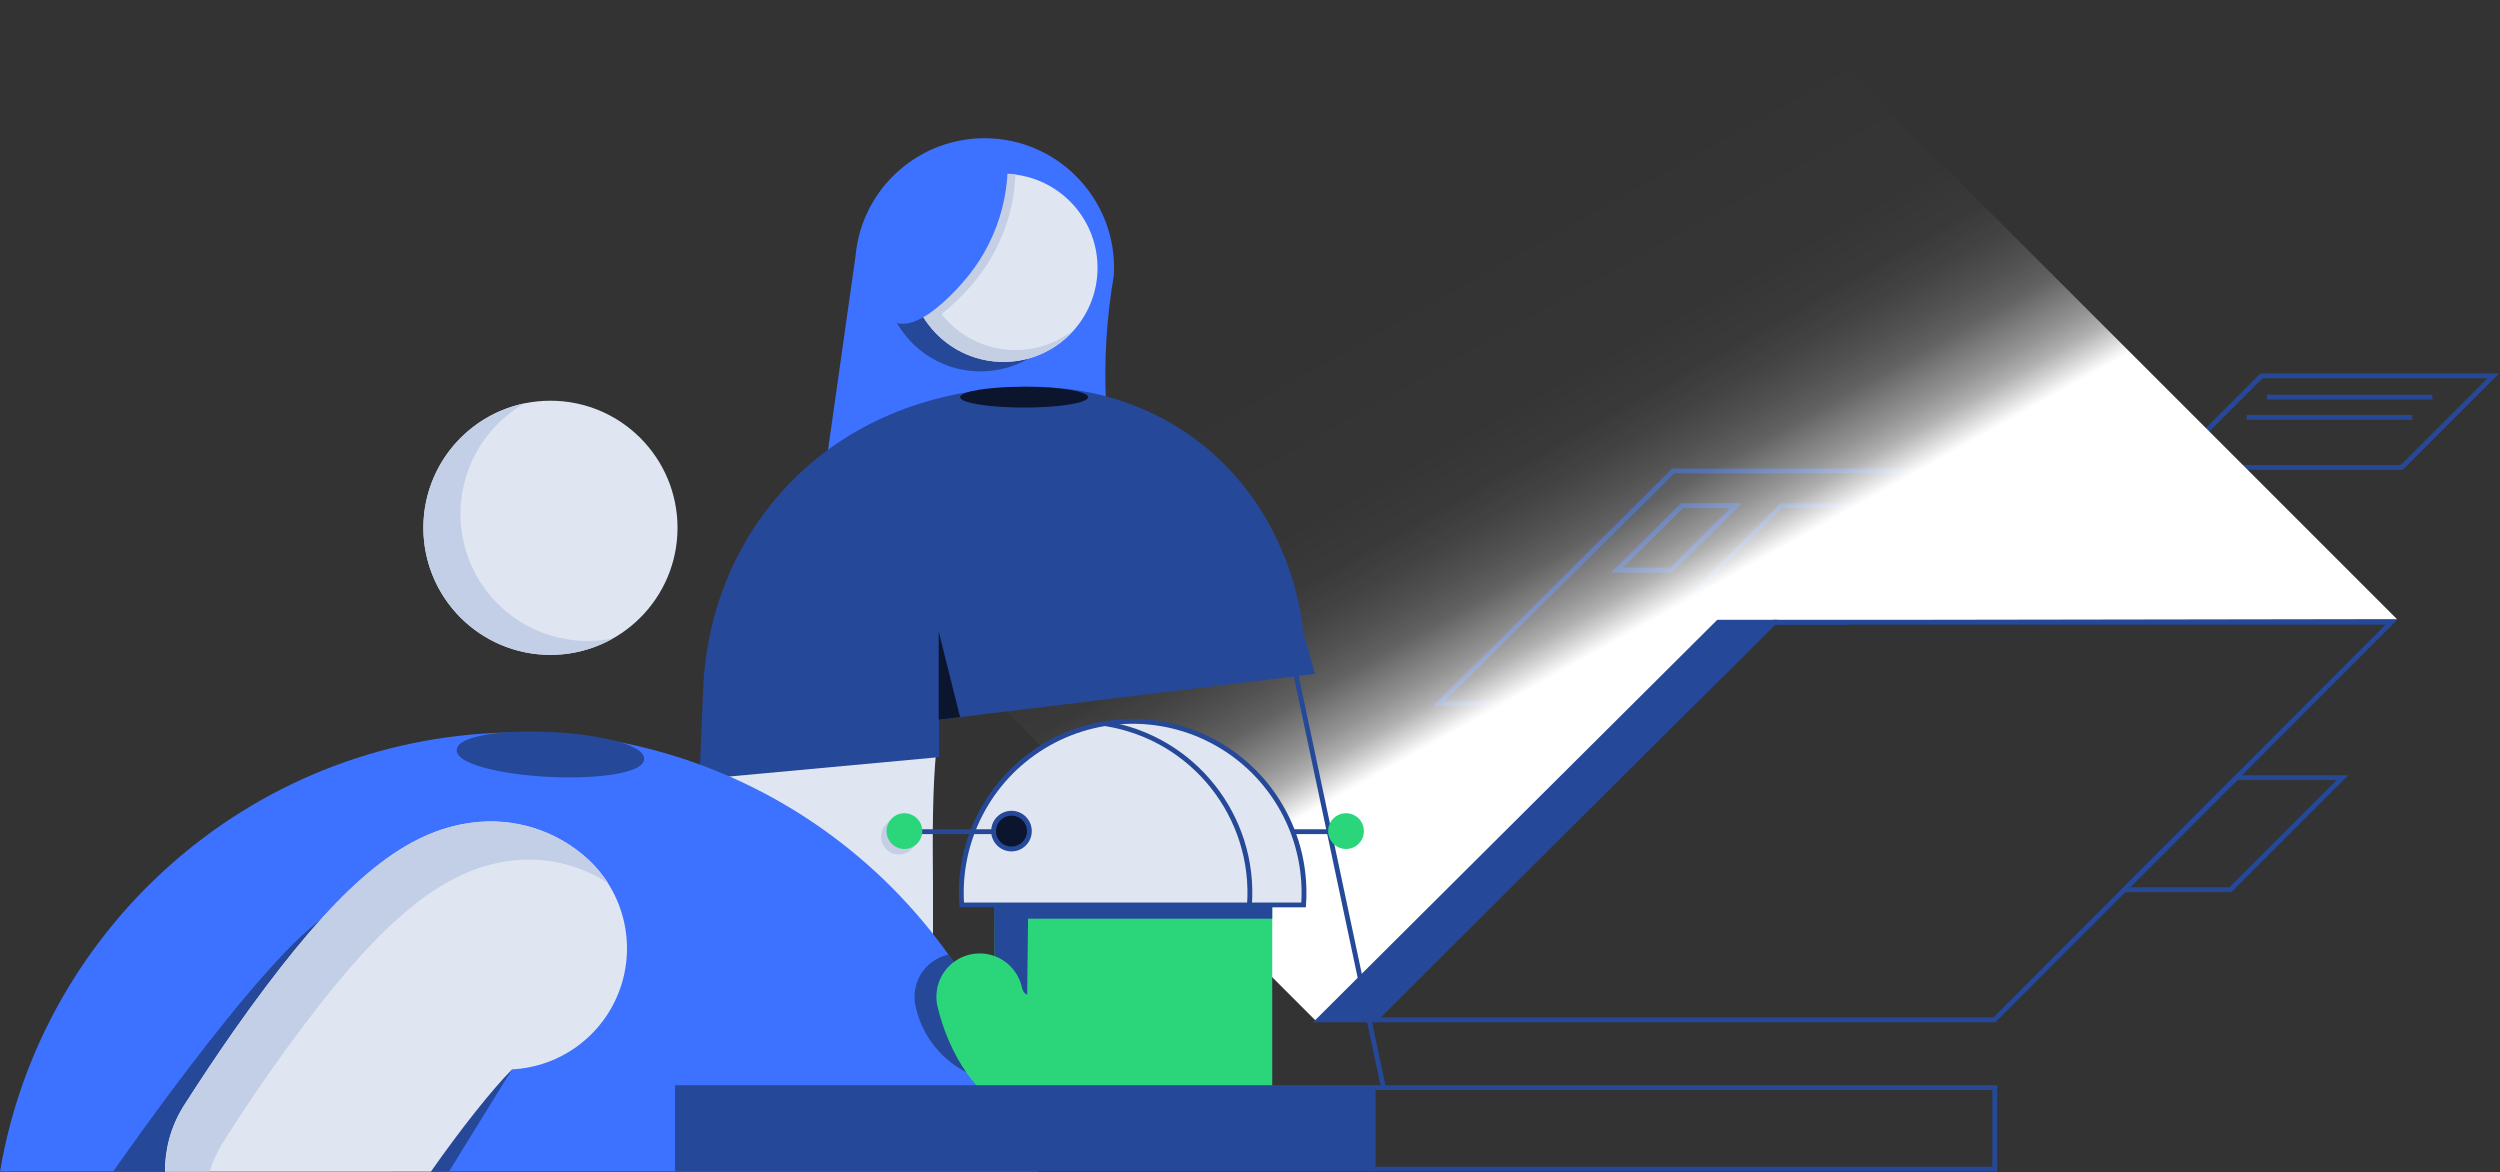 <?xml version="1.0" encoding="UTF-8"?>
<svg width="516px" height="242px" viewBox="0 0 516 242" version="1.1" xmlns="http://www.w3.org/2000/svg" xmlns:xlink="http://www.w3.org/1999/xlink">
    <rect x="0" y="0" width="516" height="242" fill="#333333" stroke="none"/>
    <!-- Generator: sketchtool 55.2 (78181) - https://sketchapp.com -->
    <title>63C232EF-7EBE-4475-9C65-CEF771D33A85</title>
    <desc>Created with sketchtool.</desc>
    <defs>
        <linearGradient x1="42.957%" y1="39.275%" x2="65.912%" y2="59.097%" id="linearGradient-1">
            <stop stop-color="#FFFFFF" stop-opacity="0" offset="0%"></stop>
            <stop stop-color="#FFFFFF" stop-opacity="0.01" offset="37%"></stop>
            <stop stop-color="#FFFFFF" stop-opacity="0.03" offset="51%"></stop>
            <stop stop-color="#FFFFFF" stop-opacity="0.08" offset="60%"></stop>
            <stop stop-color="#FFFFFF" stop-opacity="0.15" offset="68%"></stop>
            <stop stop-color="#FFFFFF" stop-opacity="0.23" offset="75%"></stop>
            <stop stop-color="#FFFFFF" stop-opacity="0.34" offset="80%"></stop>
            <stop stop-color="#FFFFFF" stop-opacity="0.47" offset="86%"></stop>
            <stop stop-color="#FFFFFF" stop-opacity="0.61" offset="91%"></stop>
            <stop stop-color="#FFFFFF" stop-opacity="0.78" offset="95%"></stop>
            <stop stop-color="#FFFFFF" stop-opacity="0.96" offset="99%"></stop>
            <stop stop-color="#FFFFFF" offset="100%"></stop>
        </linearGradient>
    </defs>
    <g id="💰-2.0-My-Wallet" stroke="none" stroke-width="1" fill="none" fill-rule="evenodd">
        <g id="2.1.4-Wallet---Onboarding-2" transform="translate(-737, -187)">
            <g id="2.2-Dashboard-2/2---Keep-your-community-updated-[Dark]" transform="translate(737, 187)">
                <g>
                    <polygon id="Path" stroke="#254898" points="366.18 128.42 381.16 128.43 412.62 97.2 345.36 97.2 296.99 145.21 349.32 145.21"></polygon>
                    <polygon id="Path" stroke="#254898" points="347.15 104.38 333.76 117.67 344.93 117.67 358.31 104.38"></polygon>
                    <polygon id="Path" stroke="#254898" points="366.18 128.42 370.34 128.42 394.45 104.38 367.67 104.38 332.4 139.55 355 139.55"></polygon>
                    <polygon id="Path" stroke="#254898" points="466.78 77.57 442.67 101.68 458.42 96.48 495.71 96.48 514.62 77.57"></polygon>
                    <path d="M467.89,81.97 L502.06,81.97" id="Path" stroke="#254898" fill="#0C152E" fill-rule="nonzero"></path>
                    <path d="M463.71,86.15 L497.88,86.15" id="Path" stroke="#254898" fill="#0C152E" fill-rule="nonzero"></path>
                    <polygon id="Path" fill="url(#linearGradient-1)" fill-rule="nonzero" style="mix-blend-mode: overlay;" points="60.9 0 271.65 210.76 355.43 128.03 494.75 127.81 366.94 0"></polygon>
                    <path d="M204.55,28.56 C191.346,27.903 179.642,36.987 177,49.94 L177,49.94 C176.801,50.931 176.657,51.933 176.57,52.94 L169.21,104.81 L229.41,100.17 L228.29,83.33 C227.854,74.444 228.398,65.537 229.91,56.77 C229.914,56.703 229.914,56.637 229.91,56.57 C230.618,41.841 219.277,29.314 204.55,28.56 L204.55,28.56 Z" id="Path" fill="#3D71FF" fill-rule="nonzero"></path>
                    <circle id="Oval" stroke="#254898" fill="#254898" fill-rule="nonzero" cx="202.38" cy="56.75" r="19.4"></circle>
                    <circle id="Oval" fill="#DFE6F2" fill-rule="nonzero" cx="207.13" cy="55.28" r="19.4"></circle>
                    <path d="M209.59,72.25 C202.032,72.254 195.161,67.866 191.986,61.008 C188.81,54.149 189.908,46.071 194.8,40.31 C189.11,44.972 186.547,52.452 188.181,59.624 C189.814,66.796 195.364,72.428 202.511,74.166 C209.659,75.904 217.175,73.451 221.92,67.83 C218.45,70.693 214.089,72.256 209.59,72.25 Z" id="Path" fill="#C5CFE4" fill-rule="nonzero"></path>
                    <path d="M187.74,55.28 C187.74,55.43 187.74,55.58 187.74,55.73 L191.37,44 C189.009,47.287 187.739,51.233 187.74,55.28 L187.74,55.28 Z" id="Path" fill="#DFE6F2" fill-rule="nonzero"></path>
                    <path d="M200.12,59.32 C205.901,52.89 209.251,44.64 209.59,36 C208.774,35.896 207.953,35.843 207.13,35.84 C200.867,35.854 194.996,38.893 191.37,44 L187.75,55.75 C187.834,59.682 189.114,63.495 191.42,66.68 C193.64,65.55 196.49,63.36 200.12,59.32 Z" id="Path" fill="#C5CFE4" fill-rule="nonzero"></path>
                    <path d="M170.53,214.32 C158.38,214.32 148.53,204.47 148.53,192.32 C148.53,189.32 148.53,186.32 148.53,183.32 C148.37,161.6 148.21,141.09 156.53,117.73 C159.106,110.256 165.494,104.738 173.264,103.277 C181.034,101.816 188.99,104.636 194.105,110.664 C199.22,116.693 200.707,125.002 198,132.43 C196.088,137.83 194.321,143.106 193.5,148.5 C193.439,148.9 193.056,149.099 193,149.5 C192.791,150.992 193.449,152.722 193.299,154.234 C192.418,163.143 192.488,172.462 192.57,182.99 C192.57,185.99 192.57,189.14 192.57,192.29 C192.578,198.137 190.258,203.746 186.123,207.88 C181.988,212.013 176.377,214.331 170.53,214.32 Z" id="Path" fill="#DFE6F2" fill-rule="nonzero"></path>
                    <path d="M271.41,139.08 L269.07,130.77 C265.71,100.95 241.72,76.87 206.23,80.11 L204.23,80.31 L202.23,80.56 C166.91,85.31 145.9,112.65 145.1,143.14 L144.35,160.84 L193.82,156.28 L193.82,148.54 L271.41,139.08 Z" id="Path" fill="#254898" fill-rule="nonzero"></path>
                    <ellipse id="Oval" fill="#0C152E" fill-rule="nonzero" cx="211.38" cy="81.97" rx="13.21" ry="2.15"></ellipse>
                    <polygon id="Path" fill="#0C152E" fill-rule="nonzero" points="193.75 148.54 193.75 130.34 198.16 148.01"></polygon>
                    <path d="M267.52,139.45 L285.54,224.48" id="Path" stroke="#254898"></path>
                    <polygon id="Path" stroke="#254898" points="438.48 183.63 460.36 183.63 483.48 160.51 461.56 160.51"></polygon>
                    <path d="M214.28,241.82 C205.425,189.534 160.171,151.244 107.14,151.17 C53.32,151.17 8.65,190.46 0,241.82 L214.28,241.82 Z" id="Path" fill="#3D71FF" fill-rule="nonzero"></path>
                    <ellipse id="Oval" stroke="#254898" fill="#254898" fill-rule="nonzero" transform="translate(113.612, 155.721) rotate(-87.19) translate(-113.612, -155.721) " cx="113.612" cy="155.721" rx="4.14" ry="18.86"></ellipse>
                    <path d="M207.74,29.38 C209.01,39.968 205.649,50.589 198.52,58.52 C186.52,71.9 183,65.12 183,65.12 C183,65.12 175.34,42.29 188.4,35.88 C194.583,32.996 201.07,30.816 207.74,29.38 Z" id="Path" fill="#3D71FF" fill-rule="nonzero"></path>
                    <circle id="Oval" fill="#DFE6F2" fill-rule="nonzero" cx="113.61" cy="108.94" r="26.23"></circle>
                    <path d="M108.36,83.23 C97.123,89.584 92.179,103.17 96.706,115.26 C101.232,127.35 113.883,134.349 126.53,131.76 C117.516,136.857 106.347,136.173 98.022,130.016 C89.697,123.858 85.773,113.379 88.007,103.268 C90.242,93.157 98.215,85.306 108.36,83.23 L108.36,83.23 Z" id="Path" fill="#C3CFE6" fill-rule="nonzero"></path>
                    <circle id="Oval" fill="#C5CFE4" fill-rule="nonzero" cx="185.54" cy="172.68" r="3.69"></circle>
                    <path d="M70.4,187.88 C60.24,188.6 23.35,241.82 23.35,241.82 L34.11,241.82 C34.065,237.085 35.365,232.435 37.86,228.41 C38.17,227.91 79.08,187.26 70.4,187.88 Z" id="Path" fill="#254898" fill-rule="nonzero"></path>
                    <polygon id="Path" fill="#254898" fill-rule="nonzero" points="105.68 220.72 92.66 241.81 81.11 241.81"></polygon>
                    <path d="M88.94,241.82 C95.1,233.04 101.4,225.08 105.68,220.72 C115.72,220.21 124.477,213.737 127.91,204.288 C131.342,194.84 128.781,184.255 121.41,177.42 C114.878,171.381 105.98,168.594 97.17,169.83 C83.86,171.62 71.59,181.44 54.81,203.73 C45.56,216.01 38.17,227.91 37.81,228.41 C35.315,232.435 34.015,237.085 34.06,241.82 L88.94,241.82 Z" id="Path" fill="#DFE6F2" fill-rule="nonzero"></path>
                    <path d="M43.24,241.82 C43.858,239.885 44.693,238.027 45.73,236.28 C46.04,235.78 53.43,223.88 62.73,211.6 C79.51,189.32 91.79,179.49 105.1,177.7 C112.248,176.71 119.513,178.352 125.54,182.32 C124.394,180.52 123.023,178.873 121.46,177.42 C114.928,171.381 106.03,168.594 97.22,169.83 C83.91,171.62 71.64,181.44 54.86,203.73 C45.61,216.01 38.22,227.91 37.86,228.41 C35.392,232.446 34.093,237.089 34.11,241.82 L43.24,241.82 Z" id="Path" fill="#C3CFE6" fill-rule="nonzero"></path>
                    <path d="M209.76,224.05 C206.409,214.438 201.716,205.348 195.82,197.05 L195.63,197.05 C193.32,197.598 191.323,199.043 190.079,201.065 C188.836,203.087 188.447,205.521 189,207.83 C190.527,214.635 195.474,220.162 202.07,222.43 L202.07,224.8 L206.07,224.8 L206.07,223.55 C206.63,223.66 207.19,223.76 207.76,223.84 C208.33,223.92 209.09,224 209.76,224.05 Z" id="Path" fill="#254898" fill-rule="nonzero"></path>
                    <rect id="Rectangle" fill="#2BD67B" fill-rule="nonzero" x="205.3" y="172.07" width="57.29" height="52.41"></rect>
                    <rect id="Rectangle" fill="#254898" fill-rule="nonzero" x="205.3" y="172.07" width="57.29" height="17.55"></rect>
                    <path d="M275.39,171.66 L252.38,171.66" id="Path" stroke="#254898" fill="#DFE6F2" fill-rule="nonzero"></path>
                    <path d="M269.06,186.78 C270.004,173.574 263.494,160.947 252.188,154.056 C240.883,147.166 226.677,147.166 215.372,154.056 C204.066,160.947 197.556,173.574 198.5,186.78 L269.06,186.78 Z" id="Path" stroke="#254898" fill="#DFE6F2" fill-rule="nonzero"></path>
                    <path d="M209.67,171.66 L186.67,171.66" id="Path" stroke="#254898" fill="#DFE6F2" fill-rule="nonzero"></path>
                    <circle id="Oval" stroke="#254898" fill="#0C152E" fill-rule="nonzero" cx="208.77" cy="171.54" r="3.69"></circle>
                    <circle id="Oval" fill="#2BD67B" fill-rule="nonzero" cx="186.67" cy="171.54" r="3.69"></circle>
                    <circle id="Oval" fill="#2BD67B" fill-rule="nonzero" cx="277.82" cy="171.54" r="3.69"></circle>
                    <path d="M257.89,186.78 C259.18,168.487 246.271,152.244 228.16,149.37" id="Path" stroke="#254898"></path>
                    <polygon id="Path" fill="#254898" fill-rule="nonzero" points="211.98 207.9 205.3 197.38 205.23 187.1 212.21 187.74"></polygon>
                    <path d="M217,224.15 C215.53,224.15 213.24,230.08 211.59,229.85 C201.76,228.49 195.59,216.64 193.53,207.85 C192.765,204.734 193.731,201.447 196.059,199.24 C198.388,197.033 201.722,196.244 204.792,197.175 C207.863,198.105 210.198,200.611 210.91,203.74 C211.11,204.58 211.36,205.62 214.44,206.12 C216.521,206.402 218.633,206.358 220.7,205.99 C223.844,205.269 227.133,206.3 229.303,208.687 C231.473,211.074 232.187,214.445 231.171,217.507 C230.155,220.569 227.567,222.844 224.4,223.46 C221.963,223.937 219.484,224.168 217,224.15 Z" id="Path" fill="#2BD67B" fill-rule="nonzero"></path>
                    <polygon id="Path" stroke="#254898" points="283.74 210.5 366.18 128.42 493.58 128.43 411.65 210.5"></polygon>
                    <polygon id="Path" stroke="#254898" fill="#254898" fill-rule="nonzero" points="272.22 210.5 354.66 128.42 365.7 128.43 283.78 210.5"></polygon>
                    <rect id="Rectangle" stroke="#254898" transform="translate(347.55, 232.895) rotate(-180) translate(-347.55, -232.895) " x="283.38" y="224.48" width="128.34" height="16.83"></rect>
                    <rect id="Rectangle" stroke="#254898" fill="#254898" fill-rule="nonzero" transform="translate(211.6, 232.895) rotate(-180) translate(-211.6, -232.895) " x="139.83" y="224.48" width="143.54" height="16.83"></rect>
                </g>
            </g>
        </g>
    </g>
</svg>